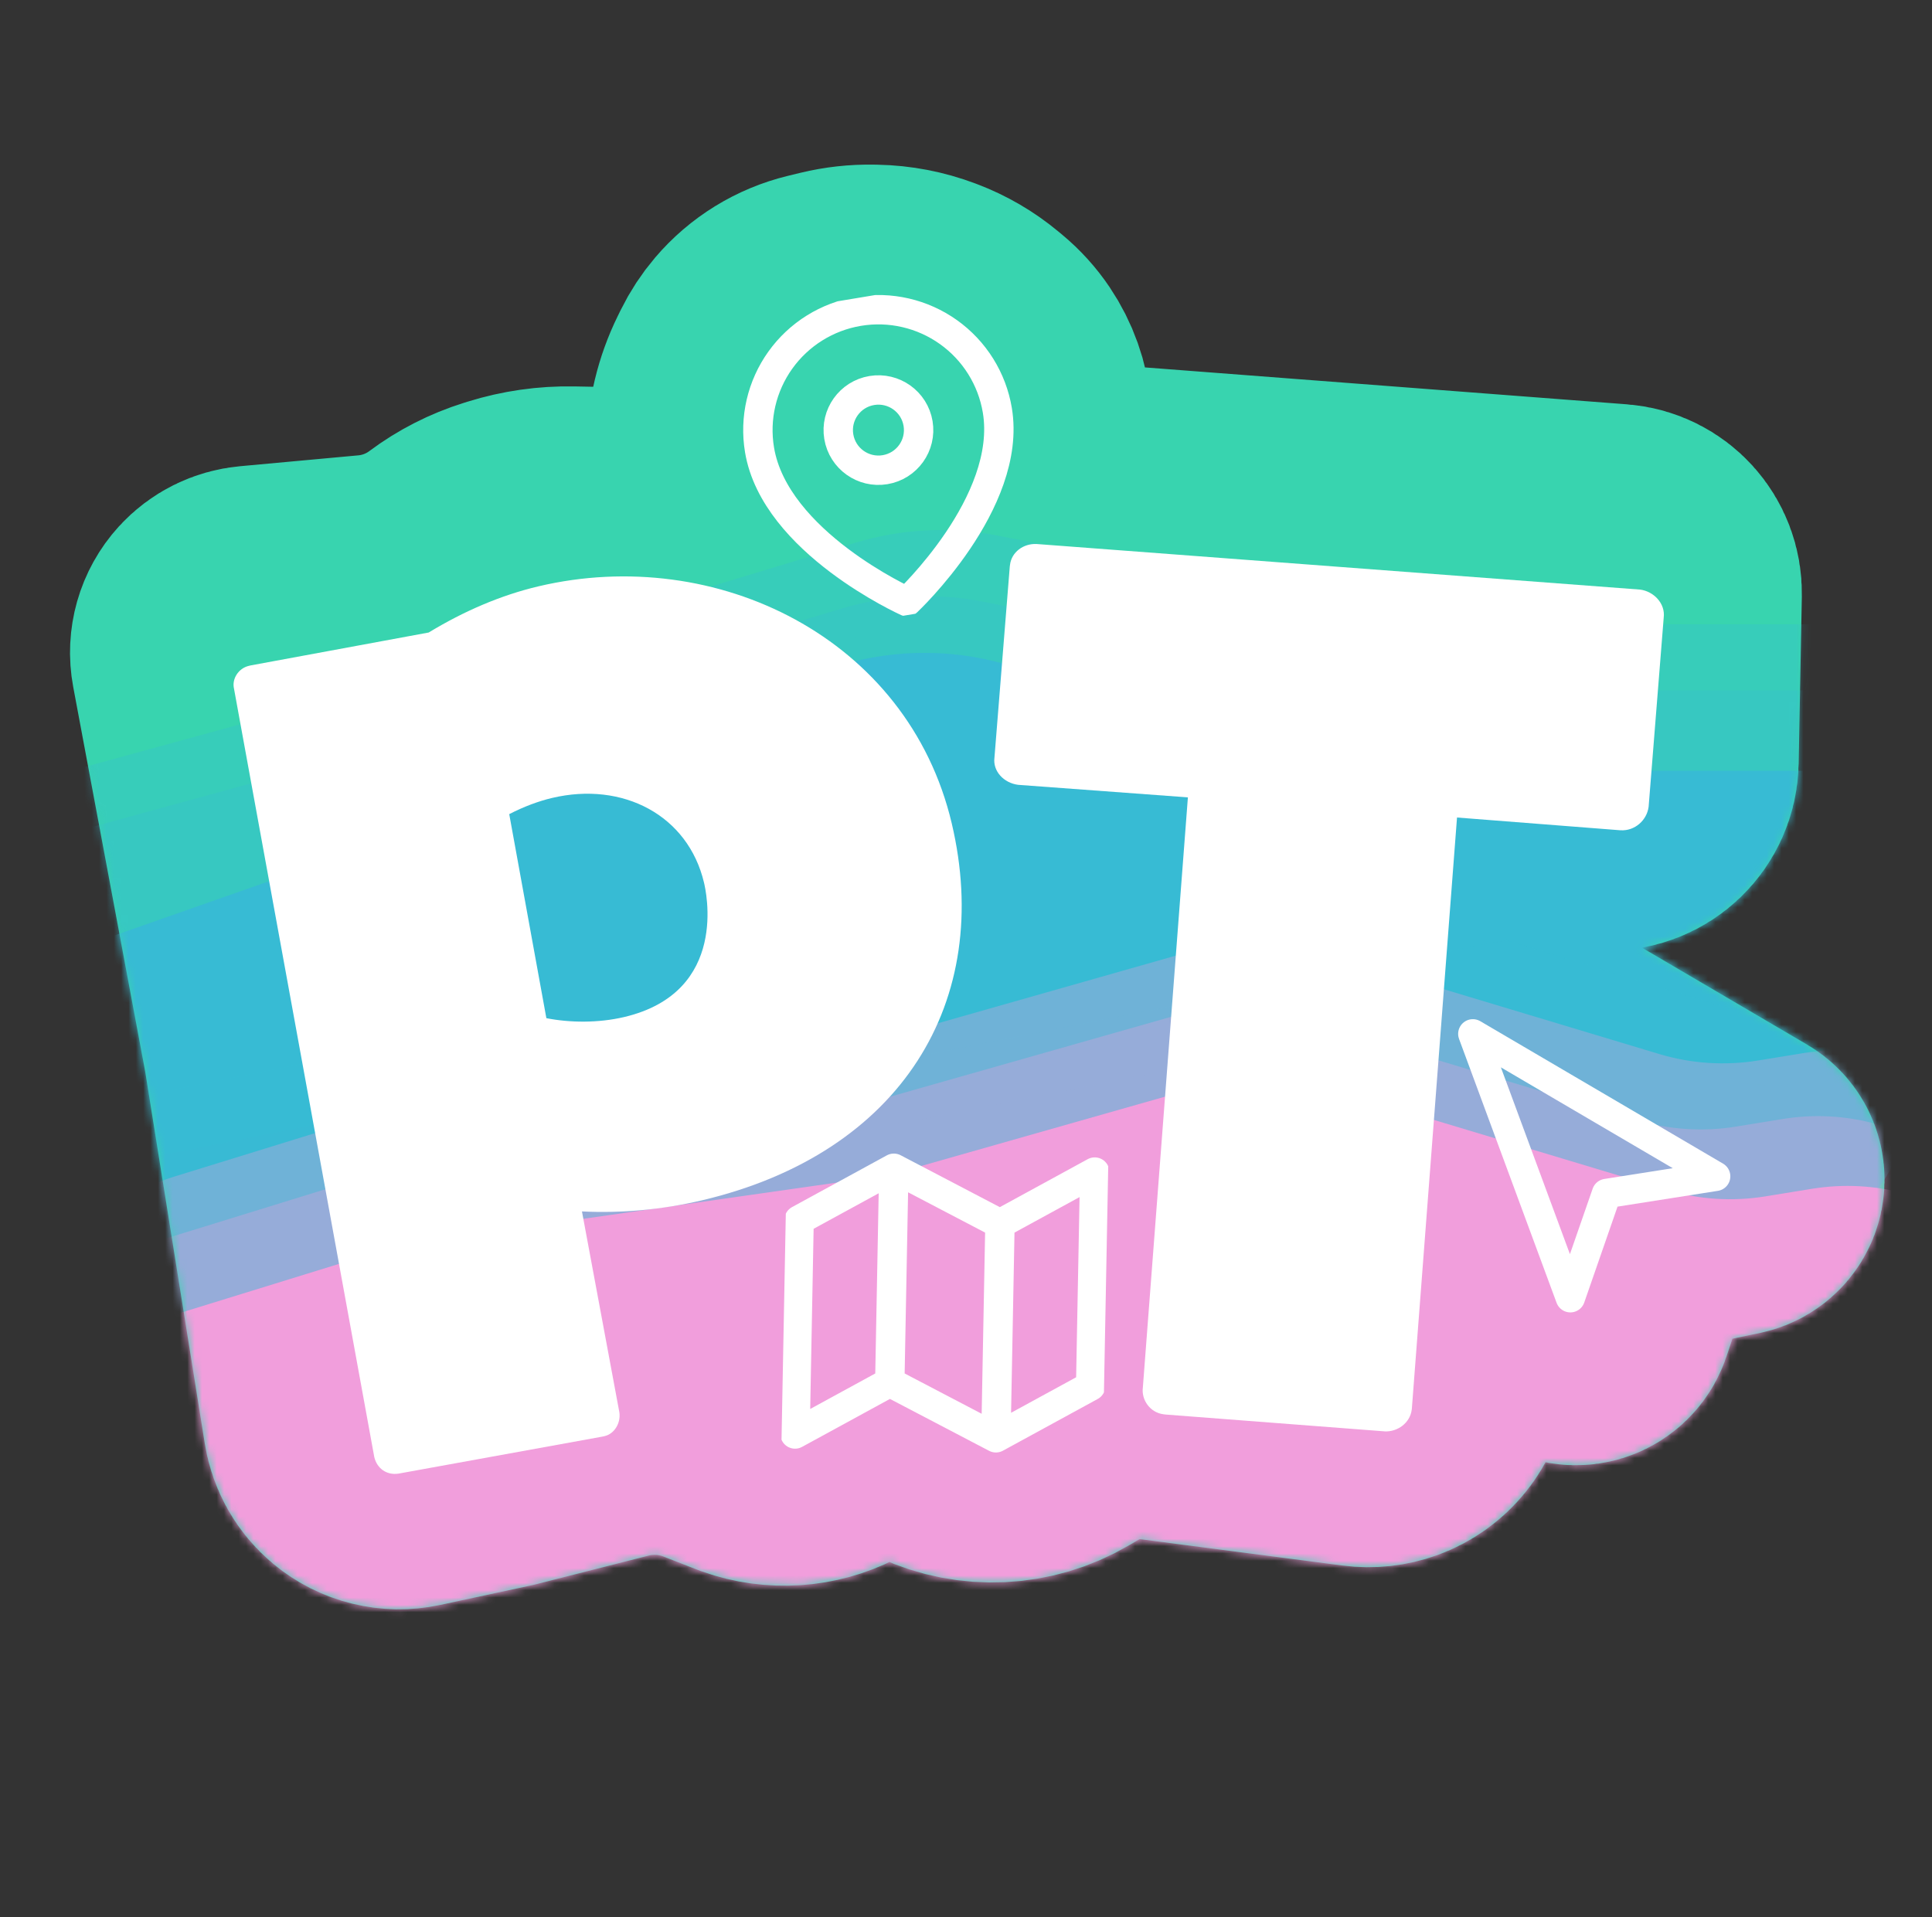 <svg width="263" height="261" viewBox="0 0 263 261" fill="none" xmlns="http://www.w3.org/2000/svg">
<rect x="0" y="0" width="263" height="261" fill="#333333" stroke="none"/>
<path d="M102.302 195.127L97.571 193.283C95.013 192.286 92.298 191.749 89.553 191.697C87.468 191.657 85.387 191.898 83.366 192.412L68.086 196.299L55.74 198.955C53.708 199.392 51.588 198.872 49.99 197.544C48.729 196.496 47.891 195.026 47.631 193.407L39.473 142.472L29.625 89.842C29.309 88.158 29.802 86.424 30.955 85.157C31.874 84.147 33.138 83.518 34.498 83.393L50.606 81.913C54.817 81.527 58.839 79.983 62.227 77.452C64.307 75.898 66.637 74.709 69.116 73.935L69.61 73.781C72.27 72.951 75.045 72.555 77.831 72.608L80.006 72.649L87.298 72.787L95.509 72.943C95.806 72.949 96.101 72.998 96.384 73.088L99.453 74.072C101.25 74.648 102.751 72.612 101.669 71.065C101.537 70.876 101.439 70.665 101.379 70.442L100.519 67.202C100.02 65.324 99.786 63.385 99.823 61.443L99.831 60.995C99.891 57.821 100.647 54.699 102.045 51.849L102.448 51.027C102.975 49.952 103.635 48.946 104.411 48.035C106.379 45.722 109.028 44.092 111.978 43.376L113.662 42.967C115.308 42.568 116.998 42.382 118.692 42.414L119.077 42.421C121.357 42.464 123.612 42.899 125.744 43.705L125.923 43.773C127.867 44.508 129.675 45.562 131.274 46.89L131.808 47.334C132.829 48.182 133.723 49.171 134.464 50.272C135.768 52.21 136.563 54.444 136.778 56.77L137.144 60.747C137.186 61.206 137.174 61.668 137.108 62.124L136.483 66.449C136.31 67.647 137.226 68.725 138.436 68.748L181.913 72.077L219.941 74.99C222.999 75.224 225.344 77.803 225.285 80.87L224.905 100.901L224.854 103.627C224.792 106.899 222.089 109.501 218.817 109.439L212.892 109.327C207.335 108.969 202.519 113.137 202.076 118.688L201.412 127.025C200.843 134.162 204.402 140.996 210.576 144.621L235.888 159.482C236.298 159.723 236.547 160.167 236.538 160.643C236.526 161.258 236.091 161.783 235.489 161.908L227.056 163.666C222.995 164.513 219.69 167.453 218.377 171.388L216.042 178.381C215.817 179.056 215.18 179.506 214.469 179.492C213.812 179.48 213.228 179.074 212.987 178.464L209.658 170.037C206.975 163.245 197.075 164.213 195.758 171.395L193.697 186.892C193.329 189.652 191.457 191.979 188.839 192.928C187.717 193.335 186.513 193.467 185.329 193.313L154.387 189.283C151.704 189.232 149.06 189.923 146.746 191.281L143.56 193.149C138.82 195.929 133.018 196.209 128.033 193.898L127.599 193.697C123.198 191.656 118.103 191.754 113.783 193.961L112.87 194.428C109.593 196.103 105.771 196.355 102.302 195.127Z" fill="#38D4AF" stroke="#38D4AF" stroke-width="40"/>
<mask id="mask0_80_132" style="mask-type:alpha" maskUnits="userSpaceOnUse" x="9" y="22" width="248" height="198">
<path d="M102.302 195.127L97.571 193.283C95.013 192.286 92.298 191.749 89.553 191.697C87.468 191.657 85.387 191.898 83.366 192.412L68.086 196.299L55.74 198.955C53.708 199.392 51.588 198.872 49.99 197.544C48.729 196.496 47.891 195.026 47.631 193.407L39.473 142.472L29.625 89.842C29.309 88.158 29.802 86.424 30.955 85.157C31.874 84.147 33.138 83.518 34.498 83.393L50.606 81.913C54.817 81.527 58.839 79.983 62.227 77.452C64.307 75.898 66.637 74.709 69.116 73.935L69.61 73.781C72.27 72.951 75.045 72.555 77.831 72.608L80.006 72.649L87.298 72.787L95.509 72.943C95.806 72.949 96.101 72.998 96.384 73.088L99.453 74.072C101.25 74.648 102.751 72.612 101.669 71.065C101.537 70.876 101.439 70.665 101.379 70.442L100.519 67.202C100.02 65.324 99.786 63.385 99.823 61.443L99.831 60.995C99.891 57.821 100.647 54.699 102.045 51.849L102.448 51.027C102.975 49.952 103.635 48.946 104.411 48.035C106.379 45.722 109.028 44.092 111.978 43.376L113.662 42.967C115.308 42.568 116.998 42.382 118.692 42.414L119.077 42.421C121.357 42.464 123.612 42.899 125.744 43.705L125.923 43.773C127.867 44.508 129.675 45.562 131.274 46.89L131.808 47.334C132.829 48.182 133.723 49.171 134.464 50.272C135.768 52.21 136.563 54.444 136.778 56.77L137.144 60.747C137.186 61.206 137.174 61.668 137.108 62.124L136.483 66.449C136.31 67.647 137.226 68.725 138.436 68.748L181.913 72.077L219.941 74.99C222.999 75.224 225.344 77.803 225.285 80.87L224.905 100.901L224.854 103.627C224.792 106.899 222.089 109.501 218.817 109.439L212.892 109.327C207.335 108.969 202.519 113.137 202.076 118.688L201.412 127.025C200.843 134.162 204.402 140.996 210.576 144.621L235.888 159.482C236.298 159.723 236.547 160.167 236.538 160.643C236.526 161.258 236.091 161.783 235.489 161.908L227.056 163.666C222.995 164.513 219.69 167.453 218.377 171.388L216.042 178.381C215.817 179.056 215.18 179.506 214.469 179.492C213.812 179.48 213.228 179.074 212.987 178.464L209.658 170.037C206.975 163.245 197.075 164.213 195.758 171.395L193.697 186.892C193.329 189.652 191.457 191.979 188.839 192.928C187.717 193.335 186.513 193.467 185.329 193.313L154.387 189.283C151.704 189.232 149.06 189.923 146.746 191.281L143.56 193.149C138.82 195.929 133.018 196.209 128.033 193.898L127.599 193.697C123.198 191.656 118.103 191.754 113.783 193.961L112.87 194.428C109.593 196.103 105.771 196.355 102.302 195.127Z" fill="black" stroke="black" stroke-width="40"/>
</mask>
<g mask="url(#mask0_80_132)">
<path d="M-10 136.335V194L47.605 179.263L108.717 183.749L202.389 160.042L227.981 170.052C244.162 176.38 261.383 163.585 259.995 146.266L263 104.94H194.875L135.565 90.086C127.548 88.078 119.106 88.603 111.4 91.588L52.114 114.551L-10 136.335Z" fill="#38BAD4"/>
<path d="M-9 118.5V163.5L48.5 152L109.5 155.5L203 137L235.382 146.902C248.731 150.984 261.924 140.137 260.5 126.25L263.5 94H195.5L133.76 81.911C127.351 80.656 120.732 80.99 114.481 82.882L53 101.5L-9 118.5Z" fill="#38BAD4" fill-opacity="0.3"/>
<path d="M-7 109.5V154.5L50.5 143L111.5 146.5L205 128L237.382 137.902C250.731 141.984 263.924 131.137 262.5 117.25L265.5 85H197.5L135.76 72.911C129.351 71.656 122.732 71.99 116.481 73.882L55 92.5L-7 109.5Z" fill="#38BAD4" fill-opacity="0.3"/>
<path d="M107.385 254.463L256.705 230.754C271.919 228.339 282.831 214.793 281.952 199.414L281.4 189.758C280.385 171.98 264.197 158.995 246.622 161.861L240.336 162.885C235.838 163.619 231.232 163.318 226.867 162.005L180.404 148.028C174.916 146.377 169.071 146.333 163.558 147.9L121 160L56.846 169.165C55.284 169.388 53.743 169.734 52.236 170.199L24.718 178.697C21.921 179.561 19.265 180.83 16.836 182.463L3.265 191.584C-5.027 197.157 -10 206.492 -10 216.483V219.031C-10 234.785 2.185 247.855 17.9 248.958L100.581 254.76C102.853 254.92 105.136 254.82 107.385 254.463Z" fill="#F19EDC"/>
<path d="M106.385 235.963L255.705 212.254C270.919 209.839 281.831 196.293 280.952 180.914L280.4 171.258C279.385 153.48 263.197 140.495 245.622 143.361L239.336 144.385C234.838 145.119 230.232 144.818 225.867 143.505L179.404 129.528C173.916 127.877 168.071 127.833 162.558 129.4L120 141.5L55.846 150.665C54.284 150.888 52.743 151.234 51.236 151.699L23.718 160.197C20.921 161.061 18.265 162.33 15.836 163.963L2.265 173.084C-6.027 178.657 -11 187.992 -11 197.983V200.531C-11 216.285 1.185 229.355 16.9 230.458L99.581 236.26C101.853 236.42 104.136 236.32 106.385 235.963Z" fill="#F19EDC" fill-opacity="0.3"/>
<path d="M103.385 244.963L252.705 221.254C267.919 218.839 278.831 205.293 277.952 189.914L277.4 180.258C276.385 162.48 260.197 149.495 242.622 152.361L236.336 153.385C231.838 154.119 227.232 153.818 222.867 152.505L176.404 138.528C170.916 136.877 165.071 136.833 159.558 138.4L117 150.5L52.846 159.665C51.284 159.888 49.743 160.234 48.236 160.699L20.718 169.197C17.921 170.061 15.265 171.33 12.836 172.963L-0.735 182.084C-9.027 187.657 -14 196.992 -14 206.983V209.531C-14 225.285 -1.815 238.355 13.9 239.458L96.581 245.26C98.853 245.42 101.136 245.32 103.385 244.963Z" fill="#F19EDC" fill-opacity="0.3"/>
<path d="M188.522 194.884L158.656 192.589L158.376 192.553C156.557 192.318 155.357 190.599 155.574 188.922L161.706 108.562L138.594 106.855C136.635 106.602 135.136 104.988 135.372 103.17L137.459 77.147L137.495 76.868C137.712 75.19 139.292 73.973 141.13 74.068L223.273 80.274C225.092 80.509 226.73 82.142 226.477 84.099L224.425 109.842C224.19 111.66 222.574 113.156 220.597 113.043L198.342 111.305L192.192 191.805L192.174 191.945C191.939 193.762 190.219 194.961 188.522 194.884Z" fill="white"/>
<path d="M82.317 195.524L82.055 195.586L54.246 200.635C52.646 200.875 51.321 199.946 50.95 198.378L31.853 93.755C31.544 92.448 32.443 90.994 33.881 90.654L34.143 90.593L58.358 86.117C63.188 83.183 68.204 81.033 73.305 79.828C97.504 74.114 123.584 86.858 129.553 112.076C135.273 136.249 122.781 156.997 95.574 163.421C90.081 164.718 84.532 165.2 79.221 164.937L84.314 192.293C84.524 193.762 83.625 195.215 82.317 195.524ZM69.321 110.846L74.376 138.625C77.563 139.253 81.442 139.302 84.973 138.469C99.362 135.071 96.053 121.09 95.836 120.175C93.672 111.029 84.832 106.356 75.152 108.641C73.321 109.074 71.29 109.829 69.321 110.846Z" fill="white"/>
</g>
<path d="M213.771 176.685L200.495 140.761L233.548 160.157L218.696 162.494L213.771 176.685Z" stroke="white" stroke-width="4" stroke-linecap="round" stroke-linejoin="round"/>
<g clip-path="url(#clip0_80_132)">
<path d="M135.766 55.864C137.864 68.441 123.476 81.914 123.476 81.914C123.476 81.914 105.491 73.829 103.393 61.253C102.677 56.964 103.697 52.568 106.226 49.03C108.756 45.492 112.589 43.103 116.882 42.389C121.175 41.674 125.576 42.693 129.118 45.22C132.659 47.747 135.051 51.576 135.766 55.864Z" stroke="white" stroke-width="4" stroke-linecap="round" stroke-linejoin="round"/>
<path d="M120.479 63.948C123.459 63.452 125.472 60.637 124.975 57.66C124.478 54.684 121.66 52.673 118.68 53.169C115.7 53.665 113.687 56.48 114.184 59.456C114.681 62.433 117.499 64.444 120.479 63.948Z" stroke="white" stroke-width="4" stroke-linecap="round" stroke-linejoin="round"/>
</g>
<g clip-path="url(#clip1_80_132)">
<path d="M121.126 188.197L108.227 195.239L108.779 166.102L121.678 159.06M121.126 188.197L135.571 195.758M121.126 188.197L121.678 159.06M135.571 195.758L148.47 188.716L149.023 159.579L136.124 166.621M135.571 195.758L136.124 166.621M136.124 166.621L121.678 159.06" stroke="white" stroke-width="4" stroke-linecap="round" stroke-linejoin="round"/>
</g>
<defs>
<clipPath id="clip0_80_132">
<rect width="43.758" height="43.715" fill="white" transform="matrix(0.986 -0.164 0.165 0.986 95 44.185)"/>
</clipPath>
<clipPath id="clip1_80_132">
<rect width="43.76" height="43.713" fill="white" transform="translate(107.163 155.141) rotate(1.087)"/>
</clipPath>
</defs>
</svg>
